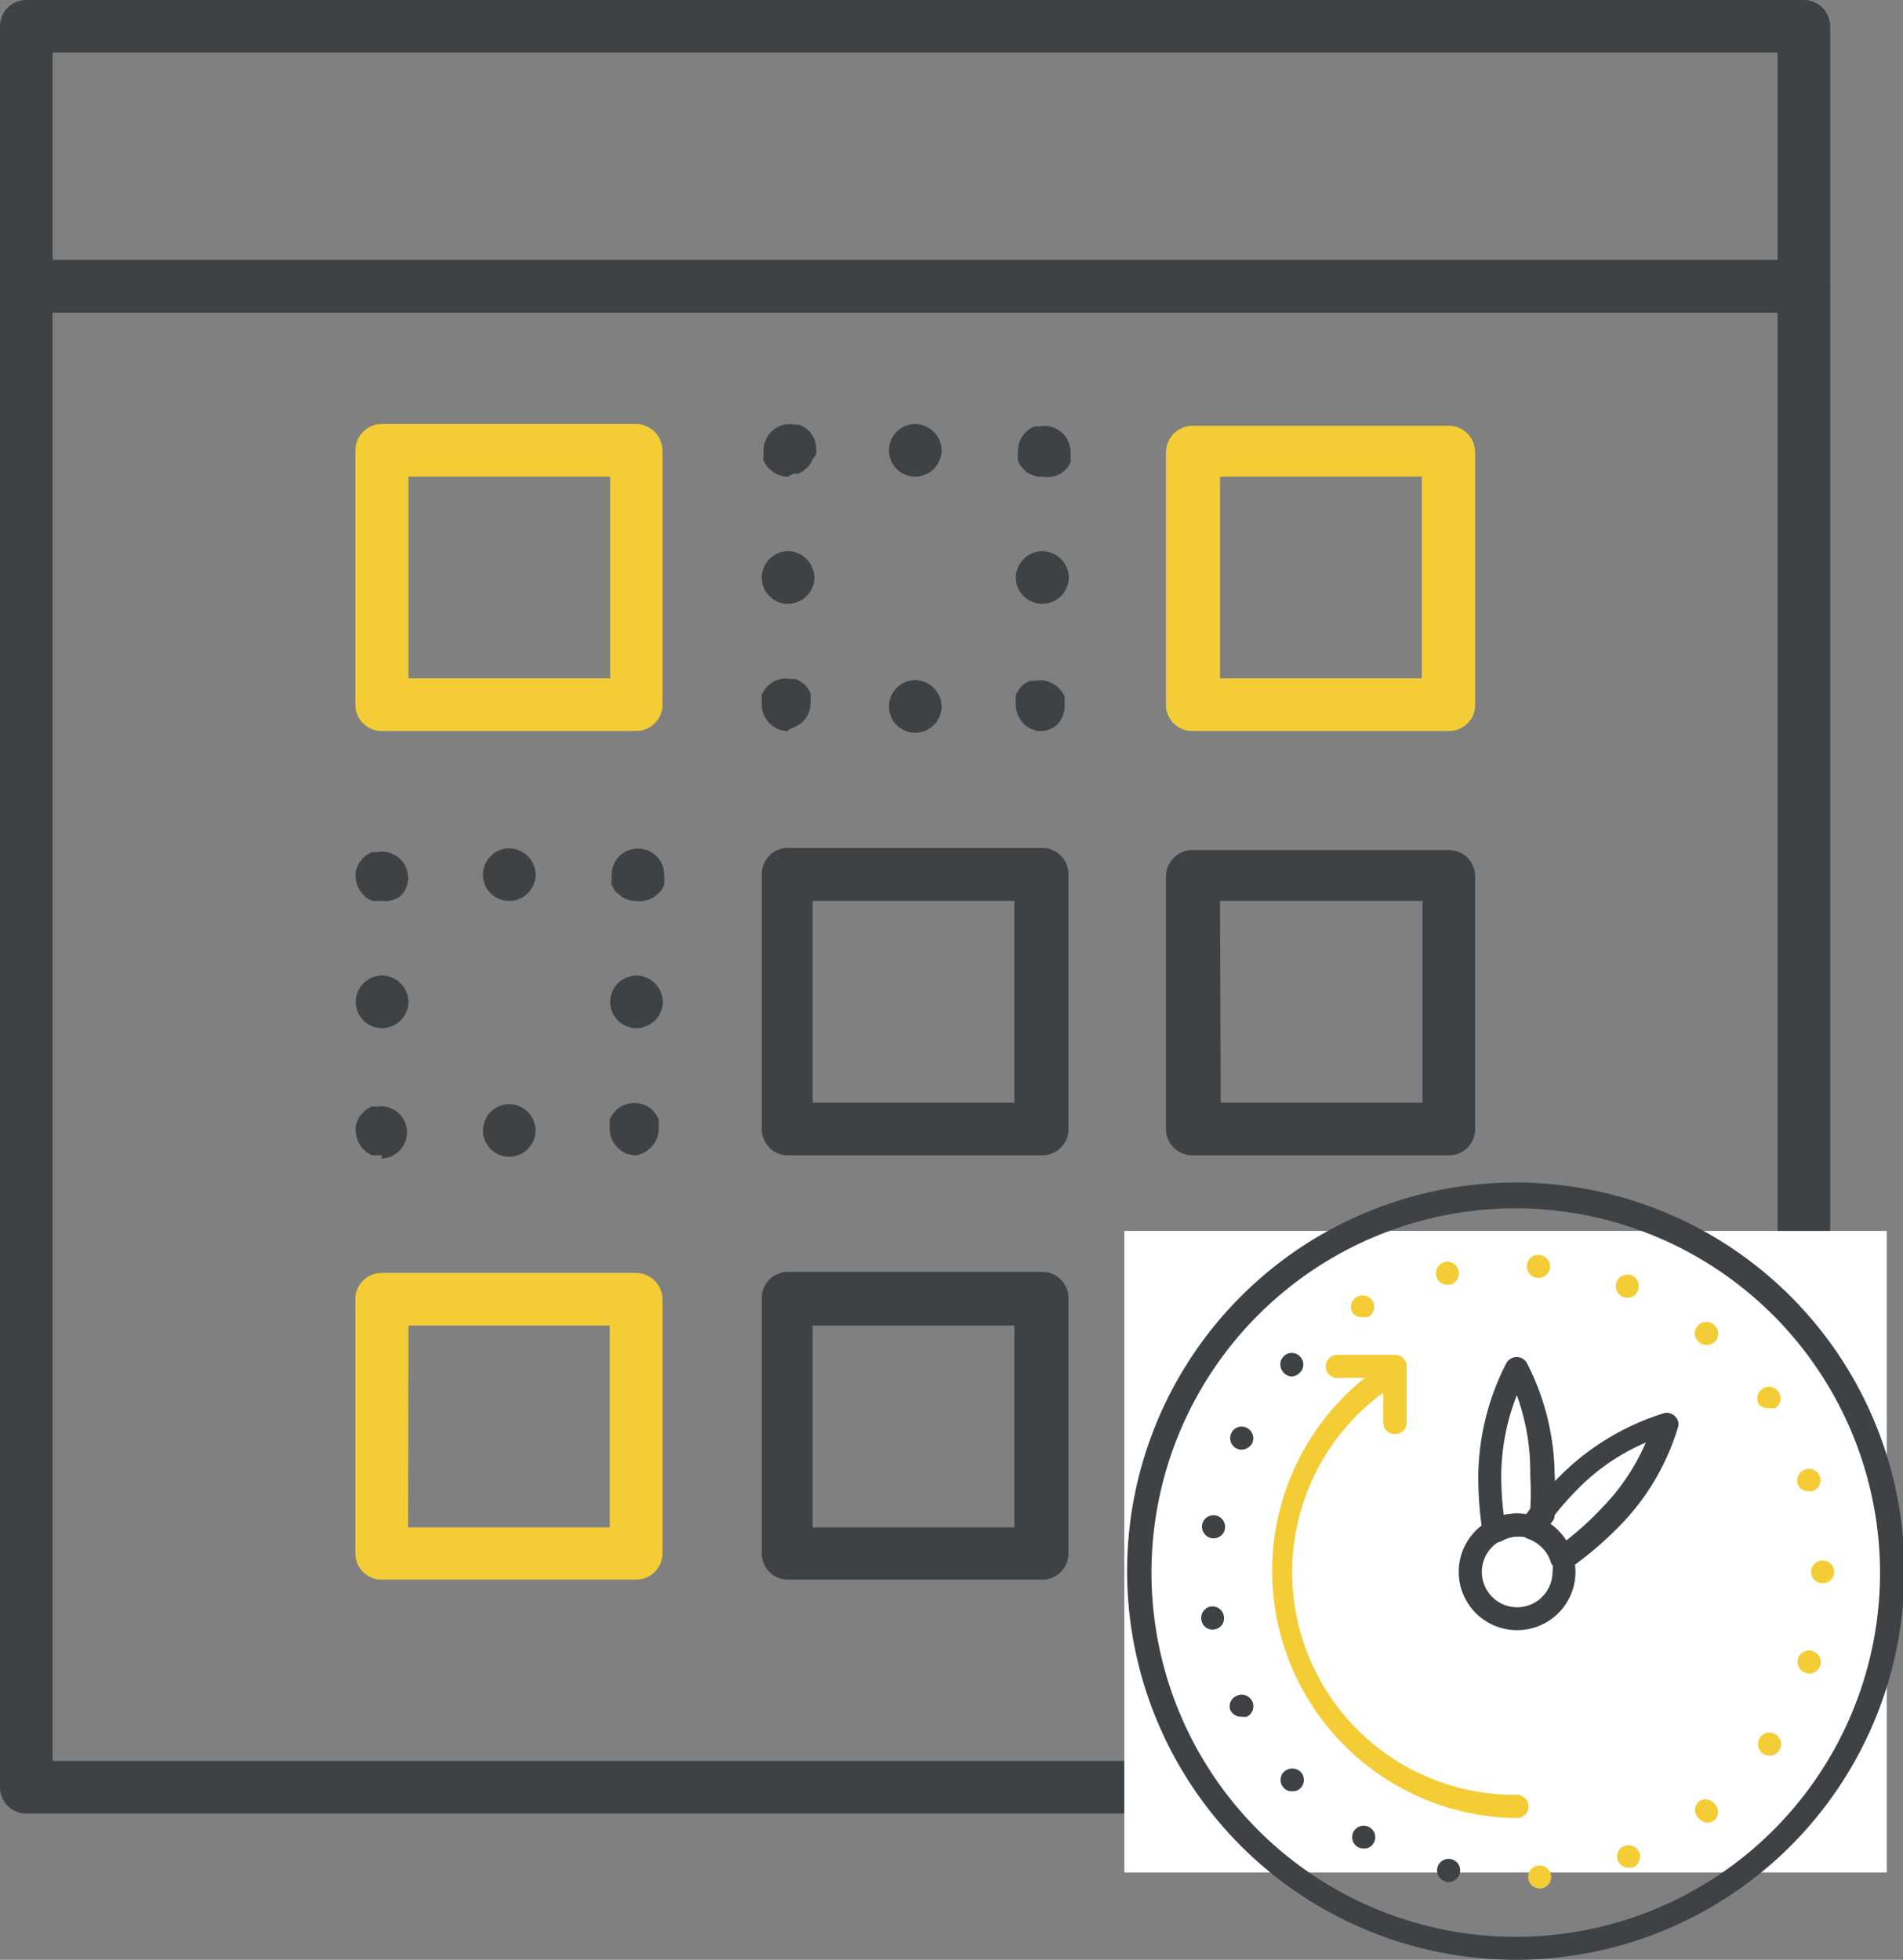 <svg xmlns="http://www.w3.org/2000/svg" viewBox="0 0 53.86 55.47"><rect x="0" y="0" width="53.86" height="55.47" fill="#808080" stroke="none"/><defs><style>.cls-1{fill:#3f4244;}.cls-2{fill:#f4cd36;}.cls-3{fill:#fff;}</style></defs><title>Recurso 4_icon_</title><g id="Capa_2" data-name="Capa 2"><g id="Capa_1-2" data-name="Capa 1"><path class="cls-1" d="M51.05,51.33H.74A.74.74,0,0,1,0,50.59V8.1a.74.74,0,0,1,.74-.74H51.05a.75.75,0,0,1,.75.74V50.59A.75.75,0,0,1,51.05,51.33ZM1.49,49.84H50.31v-41H1.49Z"/><path class="cls-1" d="M51.05,8.85H.74A.75.75,0,0,1,0,8.1V.74A.74.74,0,0,1,.74,0H51.05a.75.75,0,0,1,.75.74V8.1A.76.76,0,0,1,51.05,8.85ZM1.49,7.36H50.31V1.49H1.49Z"/><path class="cls-2" d="M18,20.69h-7.2a.74.74,0,0,1-.74-.74v-7.2a.75.75,0,0,1,.74-.75H18a.76.76,0,0,1,.75.75V20A.75.75,0,0,1,18,20.69ZM11.56,19.2h5.71V13.49H11.56Z"/><path class="cls-1" d="M29.5,20.69h-.15l-.14-.05a.42.42,0,0,1-.13-.07.31.31,0,0,1-.11-.09.79.79,0,0,1-.22-.52.77.77,0,0,1,0-.15.74.74,0,0,1,0-.14.47.47,0,0,1,.07-.12.54.54,0,0,1,.09-.12.48.48,0,0,1,.11-.09l.13-.07.14,0a.75.75,0,0,1,.67.2.58.58,0,0,1,.1.12.47.47,0,0,1,.07.12.74.74,0,0,1,0,.14.76.76,0,0,1,0,.15.74.74,0,0,1-.22.52A.73.73,0,0,1,29.5,20.69Z"/><path class="cls-1" d="M25.16,20a.75.75,0,0,1,.74-.75h0a.76.76,0,0,1,.75.75h0a.75.75,0,0,1-.75.74h0A.74.74,0,0,1,25.16,20Z"/><path class="cls-1" d="M22.3,20.69a.71.71,0,0,1-.52-.22.74.74,0,0,1-.22-.52.76.76,0,0,1,0-.15c0-.05,0-.1,0-.14a1.27,1.27,0,0,1,.07-.12.58.58,0,0,1,.1-.12.73.73,0,0,1,.67-.2l.13,0,.13.07.12.09a1.25,1.25,0,0,1,.09.12.47.47,0,0,1,.07.12.57.57,0,0,1,0,.14.77.77,0,0,1,0,.15.74.74,0,0,1-.22.52.47.47,0,0,1-.12.09l-.13.07-.13.05Z"/><path class="cls-1" d="M21.56,16.35a.75.75,0,0,1,.74-.75h0a.76.76,0,0,1,.75.75h0a.75.75,0,0,1-.75.74h0A.74.74,0,0,1,21.56,16.35Z"/><path class="cls-1" d="M22.3,13.49a.71.71,0,0,1-.52-.22.36.36,0,0,1-.1-.11s-.05-.08-.07-.13,0-.09,0-.14a.61.61,0,0,1,0-.14.75.75,0,0,1,.22-.53.73.73,0,0,1,.67-.2l.13,0,.13.07.12.09a.75.75,0,0,1,.22.53.59.59,0,0,1,0,.14A.57.57,0,0,1,23,13a.54.54,0,0,1-.07.13.53.53,0,0,1-.09.11l-.12.1-.13.07-.13,0Z"/><path class="cls-1" d="M25.16,12.75A.75.75,0,0,1,25.9,12h0a.76.76,0,0,1,.75.75h0a.75.75,0,0,1-.75.74h0A.74.74,0,0,1,25.16,12.75Z"/><path class="cls-1" d="M29.5,13.49h-.15l-.14-.05-.13-.06a.52.52,0,0,1-.11-.1.48.48,0,0,1-.09-.11.54.54,0,0,1-.07-.13.57.57,0,0,1,0-.14.59.59,0,0,1,0-.14.79.79,0,0,1,.22-.53l.11-.09.13-.07.14,0a.74.74,0,0,1,.67.2.75.75,0,0,1,.22.53.61.61,0,0,1,0,.14.57.57,0,0,1,0,.14.54.54,0,0,1-.07.13.52.52,0,0,1-.1.11A.73.73,0,0,1,29.5,13.49Z"/><path class="cls-1" d="M28.75,16.35a.76.76,0,0,1,.75-.75h0a.76.76,0,0,1,.75.75h0a.75.75,0,0,1-.75.74h0A.75.75,0,0,1,28.75,16.35Z"/><path class="cls-2" d="M41,20.69H33.79A.75.75,0,0,1,33,20v-7.2a.76.76,0,0,1,.75-.75H41a.75.75,0,0,1,.75.75V20A.74.74,0,0,1,41,20.69ZM34.53,19.2h5.71V13.49H34.53Z"/><path class="cls-1" d="M18,32.7a.71.71,0,0,1-.52-.22.73.73,0,0,1-.22-.52.76.76,0,0,1,0-.15s0-.09,0-.14l.07-.12.1-.12a.76.76,0,0,1,1.05,0l.09.12a.75.75,0,0,1,.07.12.74.74,0,0,1,0,.14.77.77,0,0,1,0,.15.73.73,0,0,1-.22.52A.75.75,0,0,1,18,32.7Z"/><path class="cls-1" d="M13.67,32a.75.75,0,0,1,.74-.75h0a.76.76,0,0,1,.75.75h0a.75.75,0,0,1-.75.74h0A.74.74,0,0,1,13.67,32Z"/><path class="cls-1" d="M10.81,32.7h-.14l-.14,0-.13-.07a.52.52,0,0,1-.11-.1.74.74,0,0,1-.22-.52.76.76,0,0,1,0-.15.78.78,0,0,1,.05-.14.67.67,0,0,1,.06-.12l.1-.12.11-.09.13-.07.14,0a.74.74,0,1,1,.14,1.47Z"/><path class="cls-1" d="M10.07,28.36a.75.75,0,0,1,.74-.75h0a.76.76,0,0,1,.75.75h0a.75.75,0,0,1-.75.74h0A.74.74,0,0,1,10.07,28.36Z"/><path class="cls-1" d="M10.81,25.5h-.14l-.14,0-.13-.07a.52.52,0,0,1-.11-.1.71.71,0,0,1-.22-.52.76.76,0,0,1,0-.15.5.5,0,0,1,.05-.13.52.52,0,0,1,.06-.13l.1-.12.11-.09.13-.07.14,0a.74.74,0,0,1,.89.73.71.71,0,0,1-.22.52A.75.75,0,0,1,10.81,25.5Z"/><path class="cls-1" d="M13.67,24.76a.75.75,0,0,1,.74-.75h0a.76.76,0,0,1,.75.75h0a.75.75,0,0,1-.75.74h0A.74.74,0,0,1,13.67,24.76Z"/><path class="cls-1" d="M18,25.5a.71.71,0,0,1-.52-.22.32.32,0,0,1-.1-.1c0-.05-.05-.09-.07-.13s0-.1,0-.14a.76.76,0,0,1,0-.15.75.75,0,0,1,.22-.53.76.76,0,0,1,1.05,0,.75.75,0,0,1,.22.53.77.77,0,0,1,0,.15,1,1,0,0,1,0,.14l-.07.13a.45.45,0,0,1-.09.1A.75.75,0,0,1,18,25.5Z"/><path class="cls-1" d="M17.27,28.36a.75.75,0,0,1,.74-.75h0a.76.76,0,0,1,.75.75h0a.75.75,0,0,1-.75.74h0A.74.74,0,0,1,17.27,28.36Z"/><path class="cls-1" d="M29.5,32.7H22.3a.74.74,0,0,1-.74-.74v-7.2A.74.74,0,0,1,22.3,24h7.2a.74.74,0,0,1,.74.74V32A.74.74,0,0,1,29.5,32.7ZM23,31.21h5.71V25.5H23Z"/><path class="cls-1" d="M41,32.7H33.79A.75.75,0,0,1,33,32v-7.2a.75.75,0,0,1,.75-.74H41a.74.74,0,0,1,.75.74V32A.74.74,0,0,1,41,32.7Zm-6.45-1.49h5.71V25.5H34.53Z"/><path class="cls-2" d="M18,44.71h-7.2a.74.74,0,0,1-.74-.74v-7.2a.74.74,0,0,1,.74-.74H18a.75.75,0,0,1,.75.74V44A.75.75,0,0,1,18,44.71Zm-6.45-1.48h5.71V37.52H11.56Z"/><path class="cls-1" d="M29.5,44.71H22.3a.74.74,0,0,1-.74-.74v-7.2A.74.74,0,0,1,22.3,36h7.2a.74.74,0,0,1,.74.74V44A.74.74,0,0,1,29.5,44.71ZM23,43.23h5.71V37.52H23Z"/><rect class="cls-3" x="31.82" y="34.84" width="21.58" height="18.16"/><path class="cls-1" d="M42.9,55.47a11,11,0,1,1,11-11A11,11,0,0,1,42.9,55.47Zm0-21.27A10.31,10.31,0,1,0,53.21,44.51,10.33,10.33,0,0,0,42.9,34.2Z"/><path class="cls-2" d="M43.25,53.15a.33.33,0,0,1,.3-.35h0a.33.33,0,0,1,.35.3h0a.32.32,0,0,1-.3.35h0A.33.33,0,0,1,43.25,53.15Z"/><path class="cls-1" d="M40.93,53.26a.33.33,0,0,1-.25-.39h0a.33.33,0,0,1,.39-.25h0a.33.33,0,0,1,.25.39h0a.34.34,0,0,1-.32.26h-.07Z"/><path class="cls-2" d="M45.79,52.67a.32.32,0,0,1,.18-.42h0a.34.34,0,0,1,.43.18h0a.34.34,0,0,1-.19.43h0l-.12,0h0A.32.32,0,0,1,45.79,52.67Z"/><path class="cls-1" d="M38.43,52.28a.33.33,0,0,1-.12-.44h0a.33.33,0,0,1,.45-.12h0a.32.32,0,0,1,.12.44h0a.29.29,0,0,1-.28.16h0A.33.33,0,0,1,38.43,52.28Z"/><path class="cls-2" d="M48.07,51.46a.33.33,0,0,1,0-.46h0a.32.32,0,0,1,.46.06h0a.33.33,0,0,1,0,.46h0a.37.37,0,0,1-.2.07h0A.35.35,0,0,1,48.07,51.46Z"/><path class="cls-1" d="M36.34,50.61h0a.32.32,0,0,1,0-.46h0a.34.34,0,0,1,.47,0h0a.33.33,0,0,1,0,.46h0a.31.31,0,0,1-.22.09h0A.32.32,0,0,1,36.34,50.61Z"/><path class="cls-2" d="M49.9,49.64a.34.34,0,0,1-.09-.46h0a.33.33,0,0,1,.46-.08h0a.32.32,0,0,1,.08.45h0a.32.32,0,0,1-.27.14h0A.37.37,0,0,1,49.9,49.64Z"/><path class="cls-1" d="M34.82,48.4A.32.32,0,0,1,35,48h0a.33.33,0,0,1,.44.15h0a.33.33,0,0,1-.15.44h0a.35.35,0,0,1-.14,0h0A.34.34,0,0,1,34.82,48.4Z"/><path class="cls-2" d="M51.11,47.35a.33.33,0,0,1-.22-.41h0a.33.33,0,0,1,.41-.21h0a.33.33,0,0,1,.22.41h0a.34.34,0,0,1-.32.23h0Z"/><path class="cls-1" d="M34,45.84h0a.33.33,0,0,1,.27-.37h0a.33.33,0,0,1,.37.28h0a.32.32,0,0,1-.27.37h0A.32.32,0,0,1,34,45.84Z"/><path class="cls-2" d="M51.26,44.49v0h0v0h0a.32.32,0,0,1,.32-.32h0a.32.32,0,0,1,.33.32h0v0h0v0h0a.32.32,0,0,1-.32.32h0A.32.32,0,0,1,51.26,44.49Z"/><path class="cls-1" d="M34.3,43.54a.34.34,0,0,1-.28-.37h0a.33.33,0,0,1,.37-.28h0a.33.33,0,0,1,.28.37h0a.32.32,0,0,1-.32.28H34.3Z"/><path class="cls-2" d="M50.88,42h0a.33.33,0,0,1,.22-.41h0a.33.33,0,0,1,.41.21h0a.33.33,0,0,1-.22.41h0l-.1,0h0A.32.32,0,0,1,50.88,42Z"/><path class="cls-1" d="M35,41a.33.33,0,0,1-.15-.44h0a.32.32,0,0,1,.43-.15h0a.33.33,0,0,1,.16.44h0a.35.35,0,0,1-.3.18h0A.32.32,0,0,1,35,41Z"/><path class="cls-2" d="M49.79,39.76a.32.32,0,0,1,.09-.45h0a.32.32,0,0,1,.45.08h0a.32.32,0,0,1-.08.46h0a.32.32,0,0,1-.19,0h0A.32.32,0,0,1,49.79,39.76Z"/><path class="cls-1" d="M36.33,38.85a.33.33,0,0,1,0-.46h0a.32.32,0,0,1,.46,0h0a.32.32,0,0,1,0,.46h0a.32.32,0,0,1-.24.11h0A.31.31,0,0,1,36.33,38.85Z"/><path class="cls-2" d="M48.1,38h0a.32.32,0,0,1-.06-.46h0a.32.32,0,0,1,.46-.05h0a.33.33,0,0,1,.06.46h0a.34.34,0,0,1-.26.12h0A.31.31,0,0,1,48.1,38Z"/><path class="cls-2" d="M38.28,37.16a.33.33,0,0,1,.12-.45h0a.33.33,0,0,1,.45.12h0a.34.34,0,0,1-.12.45h0a.47.47,0,0,1-.16,0h0A.34.34,0,0,1,38.28,37.16Z"/><path class="cls-2" d="M45.94,36.71h0a.33.33,0,0,1-.19-.42h0a.34.34,0,0,1,.43-.19h0a.33.33,0,0,1,.18.42h0a.31.31,0,0,1-.3.21h0A.25.25,0,0,1,45.94,36.71Z"/><path class="cls-2" d="M40.65,36.12a.33.33,0,0,1,.24-.4h0a.32.32,0,0,1,.39.25h0a.32.32,0,0,1-.24.39H41A.32.32,0,0,1,40.65,36.12Z"/><path class="cls-2" d="M43.52,36.17a.32.32,0,0,1-.3-.35h0a.31.31,0,0,1,.34-.3h0a.33.33,0,0,1,.31.35h0a.33.33,0,0,1-.33.3h0Z"/><path class="cls-2" d="M42.93,51.46A7,7,0,0,1,39,38.72a.32.32,0,0,1,.45.09.34.34,0,0,1-.09.46A6.3,6.3,0,0,0,42.93,50.8a.33.33,0,0,1,0,.66Z"/><path class="cls-1" d="M42.29,43.66a.32.32,0,0,1-.14,0,.34.34,0,0,1-.18-.24,9.91,9.91,0,0,1-.13-1.69,7.12,7.12,0,0,1,.8-3.16.34.34,0,0,1,.29-.16.33.33,0,0,1,.28.16A7.06,7.06,0,0,1,44,41.7,11.37,11.37,0,0,1,44,42.89a.27.27,0,0,1-.06.17c-.1.12-.18.24-.26.35a.31.31,0,0,1-.37.13,1,1,0,0,0-.81.08A.42.42,0,0,1,42.29,43.66Zm.64-4.17a6.33,6.33,0,0,0-.44,2.21,8.91,8.91,0,0,0,.07,1.18,1.63,1.63,0,0,1,.66,0l.09-.13a8.56,8.56,0,0,0,0-1A6.31,6.31,0,0,0,42.93,39.49Z"/><path class="cls-1" d="M44.21,44.42a.2.2,0,0,1-.11,0,.32.32,0,0,1-.21-.21,1,1,0,0,0-.48-.58.69.69,0,0,0-.15-.07.32.32,0,0,1-.21-.2.33.33,0,0,1,0-.29,4.73,4.73,0,0,1,.28-.39,12.34,12.34,0,0,1,.92-1h0A7.16,7.16,0,0,1,47.09,40a.32.32,0,0,1,.32.09.3.3,0,0,1,.08.31,6.76,6.76,0,0,1-1.66,2.8,10.16,10.16,0,0,1-1.44,1.22A.41.41,0,0,1,44.21,44.42Zm-.36-1.31a1.72,1.72,0,0,1,.48.49,8.46,8.46,0,0,0,1-.91,6.1,6.1,0,0,0,1.25-1.86,6,6,0,0,0-1.86,1.25h0a8.62,8.62,0,0,0-.87,1Z"/><path class="cls-1" d="M42.94,46.14a1.65,1.65,0,0,1-.81-3.09,1.63,1.63,0,0,1,1.33-.13l.26.11a1.71,1.71,0,0,1,.8,1,1.61,1.61,0,0,1,.07.49A1.65,1.65,0,0,1,42.94,46.14Zm0-2.65a1,1,0,0,0-.49.13,1,1,0,1,0,1.49.87,1,1,0,0,0,0-.3h0a1,1,0,0,0-.48-.58.69.69,0,0,0-.15-.07A1.19,1.19,0,0,0,42.94,43.49Z"/><path class="cls-2" d="M39.48,40.59a.32.32,0,0,1-.33-.32V39H37.91a.33.33,0,1,1,0-.65h1.57a.32.32,0,0,1,.33.32v1.58A.32.32,0,0,1,39.48,40.59Z"/></g></g></svg>
